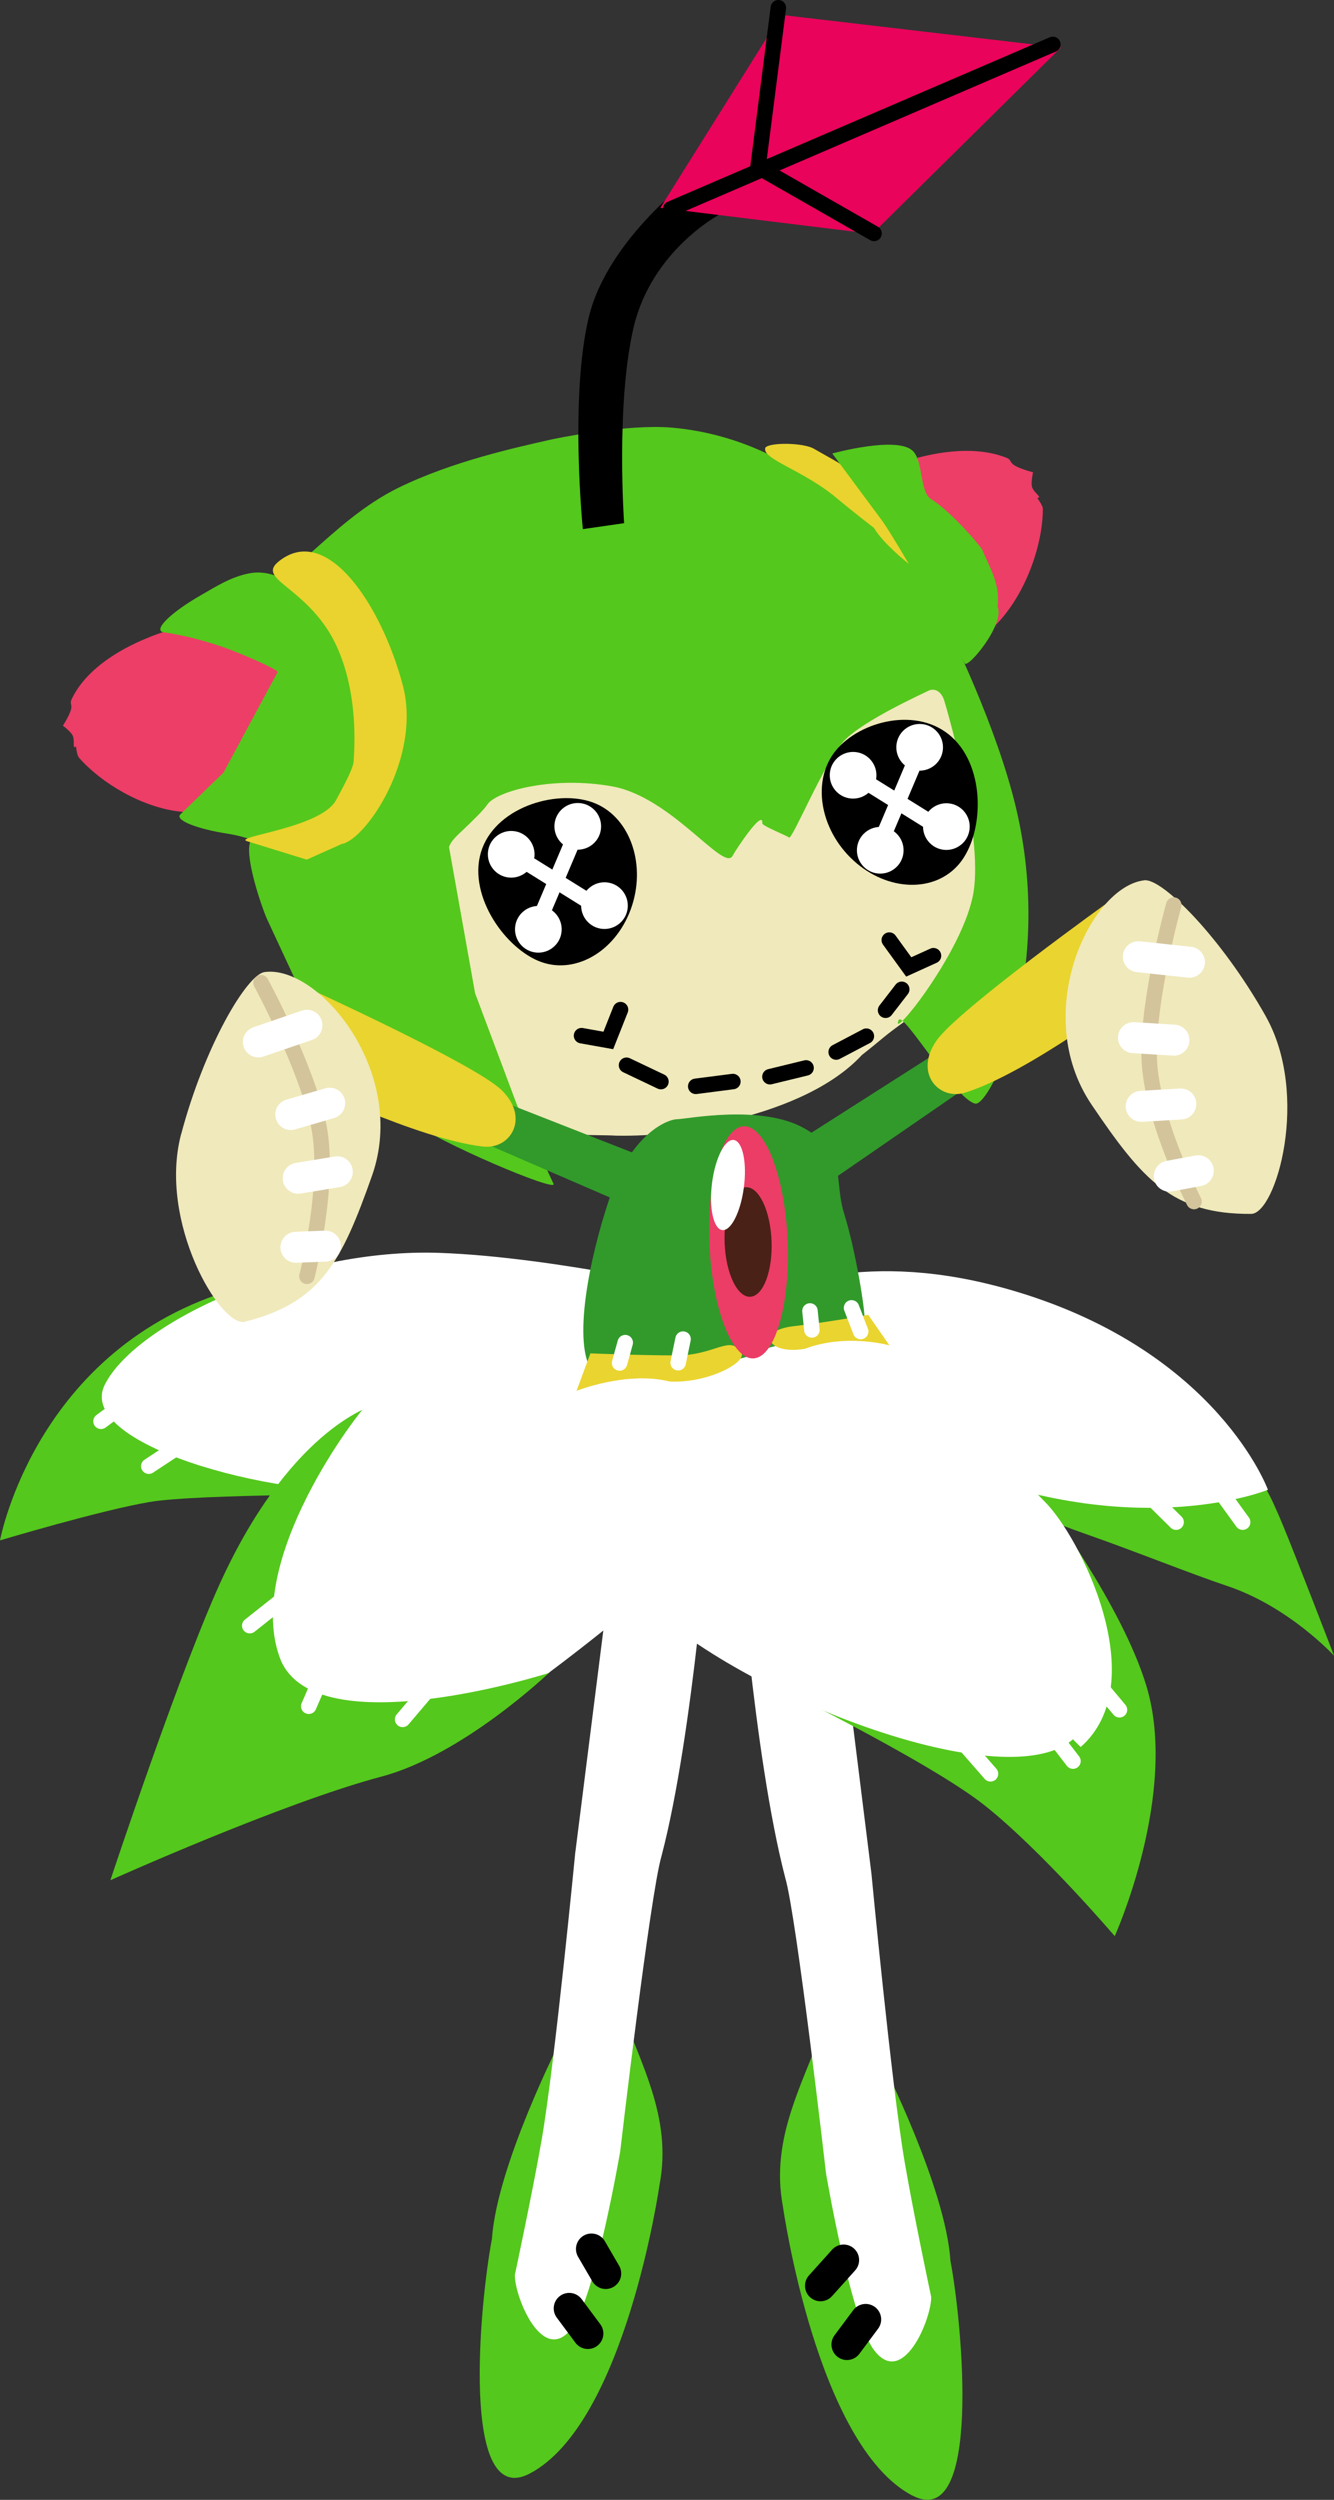 <svg version="1.1" xmlns="http://www.w3.org/2000/svg" xmlns:xlink="http://www.w3.org/1999/xlink" width="21.526" height="40.329" viewBox="0,0,21.526,40.329"><rect x="0" y="0" width="21.526" height="40.329" fill="#333333" stroke="none"/><g transform="translate(-228.125,-159.172)"><g data-paper-data="{&quot;isPaintingLayer&quot;:true}" fill-rule="nonzero" stroke-linejoin="miter" stroke-miterlimit="10" stroke-dasharray="" stroke-dashoffset="0" style="mix-blend-mode: normal"><g data-paper-data="{&quot;index&quot;:null}"><g data-paper-data="{&quot;index&quot;:null}" stroke="none" stroke-width="0" stroke-linecap="butt"><path d="M236.672,199.077c-1.129,0.592 -0.802,-2.779 -0.609,-3.786c0.08,-1.189 1.107,-3.2 1.107,-3.2c0,0 0.626,-1.43 0.98,-0.49c0.165,0.438 0.353,0.852 0.487,1.276c0.154,0.486 0.237,0.985 0.13,1.544c0,0 -0.55,3.846 -2.095,4.656z" data-paper-data="{&quot;index&quot;:null}" fill="#54c81c"/><path d="M237.41,189.045l0.704,-5.577l1.466,0.054c0,0 -0.261,3.613 -0.78,5.59c-0.184,0.621 -0.667,4.767 -0.667,4.767c0,0 -0.397,2.316 -0.767,2.833c-0.471,0.657 -0.939,-0.481 -0.933,-0.841c0,0 0.287,-1.339 0.433,-2.182c0.215,-1.247 0.543,-4.644 0.543,-4.644z" data-paper-data="{&quot;index&quot;:null}" fill="#ffffff"/></g><path d="M237.31,196.412l0.301,0.405" fill="none" stroke="#000000" stroke-width="0.5" stroke-linecap="round"/><path d="M237.899,195.849l-0.23,-0.395" fill="none" stroke="#000000" stroke-width="0.5" stroke-linecap="round"/></g><g data-paper-data="{&quot;index&quot;:null}"><g data-paper-data="{&quot;index&quot;:null}" stroke="none" stroke-width="0" stroke-linecap="butt"><path d="M242.845,199.431c-1.544,-0.814 -2.086,-4.66 -2.086,-4.66c-0.106,-0.559 -0.022,-1.058 0.133,-1.544c0.135,-0.423 0.324,-0.837 0.49,-1.275c0.355,-0.94 0.979,0.491 0.979,0.491c0,0 1.023,2.014 1.101,3.202c0.191,1.007 0.512,4.379 -0.616,3.785z" data-paper-data="{&quot;index&quot;:null}" fill="#54c81c"/><path d="M242.187,189.399c0,0 0.322,3.398 0.535,4.645c0.144,0.844 0.429,2.183 0.429,2.183c0.005,0.36 -0.465,1.498 -0.935,0.84c-0.369,-0.517 -0.762,-2.834 -0.762,-2.834c0,0 -0.475,-4.146 -0.658,-4.768c-0.515,-1.979 -0.769,-5.592 -0.769,-5.592l1.466,-0.052l0.694,5.578z" data-paper-data="{&quot;index&quot;:null}" fill="#ffffff"/></g><path d="M241.365,196.047l0.373,-0.415" fill="none" stroke="#000000" stroke-width="0.5" stroke-linecap="round"/><path d="M242.094,196.59l-0.302,0.405" fill="none" stroke="#000000" stroke-width="0.5" stroke-linecap="round"/></g><g data-paper-data="{&quot;index&quot;:null}"><g><path d="M239.025,168.528c3.653,-0.932 4.664,2.168 4.77,2.414c0.217,0.592 0.274,1.238 0.226,1.864c-0.073,1.045 -0.482,2.095 -1.259,2.817c-0.406,0.29 -0.341,0.263 -0.728,0.568c-0.535,0.578 -1.433,0.896 -2.163,1.068c-0.585,0.171 -1.194,0.245 -1.803,0.234c-0.394,-0.021 -0.817,0.026 -1.182,-0.152c-0.337,-0.171 -0.648,-0.446 -0.75,-0.822c-0.299,-0.901 -0.607,-1.801 -0.823,-2.726c-0.046,-0.257 -0.136,-0.528 -0.071,-0.788c0.128,-0.233 -0.624,-3.353 3.783,-4.477z" data-paper-data="{&quot;index&quot;:null}" fill="#f0e9bb" stroke="none" stroke-width="0.172" stroke-linecap="butt"/><path d="M242.386,166.739c0.866,-0.344 1.545,-0.361 1.991,-0.177c0.064,0.026 0.043,0.074 0.124,0.122c0.098,0.058 0.341,0.123 0.294,0.104c0,0 -0.04,0.174 -0.015,0.246c0.032,0.091 0.176,0.171 0.081,0.17c0,0 0.092,0.123 0.092,0.175c-0,0.574 -0.271,1.38 -0.765,1.881c0.428,0.398 -2.239,-1.972 -1.802,-2.521z" data-paper-data="{&quot;index&quot;:null}" fill="#ed3e67" stroke="none" stroke-width="0.172" stroke-linecap="butt"/><path d="M235.371,172.839l0.42,2.355l0.681,1.816l0.585,1.26c0.069,0.148 -1.875,-0.674 -2.321,-1.024c-0.552,-0.433 -0.965,-0.954 -1.376,-1.475c-0.3,-0.38 -0.359,-0.552 -0.496,-0.847l-0.427,-0.918c-0.081,-0.174 -0.398,-1.085 -0.257,-1.289c0.04,-0.058 0.798,0.252 0.871,0.232l0.535,-0.146c0.159,-0.043 0.553,-0.5 0.664,-0.646c0.081,-0.106 0.488,-0.875 0.398,-1.506l-0.09,-0.624c-0.013,-0.093 -0.477,-0.996 -0.444,-1.022c0.067,-0.054 -1.026,-0.867 -0.958,-0.928c0.38,-0.337 0.837,-0.761 1.4,-1.037c0.884,-0.432 1.914,-0.652 2.439,-0.772c0.09,-0.021 1.237,-0.26 1.973,-0.197c1.166,0.101 1.941,0.645 1.992,0.672c0.801,0.436 1.457,1.011 1.989,1.706l0.346,0.613c0.177,0.314 0.918,1.855 1.222,3.131c0.641,2.686 -0.418,4.838 -0.656,4.783c-0.333,-0.077 -1.17,-1.512 -1.236,-1.346c-0.147,0.369 1.052,-1.111 1.209,-2.061c0.156,-0.95 -0.424,-2.94 -0.474,-3.1c-0.04,-0.127 -0.144,-0.213 -0.266,-0.148c-0.081,0.043 -1.033,0.47 -1.348,0.802c-0.315,0.332 -0.845,1.622 -0.89,1.56c-0.017,-0.023 -0.433,-0.187 -0.43,-0.228c0.019,-0.249 -0.427,0.424 -0.48,0.524c-0.141,0.265 -0.984,-0.947 -1.939,-1.12c-0.955,-0.173 -1.873,0.073 -2.019,0.294c-0.058,0.088 -0.255,0.277 -0.356,0.374c-0.135,0.129 -0.23,0.209 -0.261,0.311z" data-paper-data="{&quot;index&quot;:null}" fill="#54c81c" stroke="none" stroke-width="0.172" stroke-linecap="butt"/><path d="M231.066,172.269c-0.637,-0.058 -1.314,-0.468 -1.668,-0.876c-0.032,-0.037 -0.047,-0.18 -0.047,-0.18c-0.062,0.058 -0.016,-0.086 -0.051,-0.17c-0.028,-0.066 -0.162,-0.166 -0.162,-0.166c-0.02,0.043 0.102,-0.151 0.131,-0.251c0.024,-0.083 -0.019,-0.105 0.007,-0.162c0.182,-0.401 0.644,-0.799 1.431,-1.078c1.03,-0.364 2.146,0.184 2.238,0.563c0,0 -0.792,2.419 -1.88,2.32z" data-paper-data="{&quot;index&quot;:null}" fill="#ed3e67" stroke="none" stroke-width="0.172" stroke-linecap="butt"/><path d="M233.883,170.437c0.12,-0.136 0.044,1.408 -0.279,1.7c-0.555,0.501 -0.421,0.739 -1.008,0.705c-0.132,-0.007 -0.427,-0.164 -0.812,-0.223c-0.445,-0.068 -0.86,-0.213 -0.743,-0.315l0.691,-0.669l0.872,-1.62c0.014,-0.025 -0.281,-0.171 -0.726,-0.347c-0.312,-0.123 -0.765,-0.25 -1.105,-0.294c-0.2,-0.026 0.114,-0.327 0.599,-0.603c0.235,-0.134 0.48,-0.295 0.784,-0.351c0.526,-0.097 1.05,0.405 1.335,0.974c0.267,0.532 0.31,1.134 0.39,1.044z" data-paper-data="{&quot;index&quot;:null}" fill="#54c81c" stroke="none" stroke-width="0.172" stroke-linecap="butt"/><path d="M234.623,170.219c0.314,1.174 -0.598,2.503 -0.982,2.568l-0.567,0.253l-0.961,-0.297c-0.246,-0.076 1.187,-0.21 1.434,-0.662c0.161,-0.295 0.276,-0.52 0.284,-0.623c0.071,-0.982 -0.142,-1.719 -0.441,-2.16c-0.47,-0.693 -1.098,-0.799 -0.771,-1.066c0.78,-0.635 1.661,0.704 2.004,1.987z" data-paper-data="{&quot;index&quot;:null}" fill="#ead32e" stroke="none" stroke-width="0.172" stroke-linecap="butt"/><path d="M242.232,167.692c0,0 -0.356,-0.274 -0.612,-0.489c-0.535,-0.449 -1.221,-0.63 -1.143,-0.812c0.082,-0.086 0.611,-0.076 0.777,0.018l0.339,0.192c0.596,0.337 0.949,0.953 1.007,1.226c0.025,0.118 0.201,0.302 0.191,0.443c0,0 -0.417,-0.329 -0.56,-0.577z" data-paper-data="{&quot;index&quot;:null}" fill="#ead32e" stroke="none" stroke-width="0.172" stroke-linecap="butt"/><path d="M241.555,166.488c0,0 1.039,-0.287 1.297,-0.044c0.172,0.162 0.114,0.668 0.295,0.778c0.224,0.137 0.603,0.519 0.827,0.814c0.116,0.291 0.295,0.553 0.248,0.92c0.125,0.284 -0.48,1.008 -0.53,0.918l-0.687,-1.232c-0.174,-0.313 -0.55,-0.941 -0.642,-1.065z" data-paper-data="{&quot;index&quot;:null}" fill="#54c81c" stroke="none" stroke-width="0.172" stroke-linecap="butt"/><path d="M235.905,172.864c0.257,-0.7 1.262,-0.972 1.831,-0.729c0.57,0.242 0.823,1.007 0.567,1.707c-0.257,0.7 -0.927,1.072 -1.497,0.829c-0.57,-0.243 -1.158,-1.107 -0.901,-1.807z" fill="#000000" stroke="none" stroke-width="0" stroke-linecap="butt"/><path d="M243.487,171.065c0.55,0.504 0.515,1.559 0.121,2.037c-0.394,0.477 -1.16,0.456 -1.711,-0.048c-0.55,-0.504 -0.677,-1.299 -0.283,-1.777c0.394,-0.477 1.322,-0.716 1.872,-0.213z" data-paper-data="{&quot;index&quot;:null}" fill="#000000" stroke="none" stroke-width="0" stroke-linecap="butt"/><path d="M238.79,176.621l-0.555,-0.264" fill="none" stroke="#000000" stroke-width="0.25" stroke-linecap="round"/><path d="M239.352,176.697l0.599,-0.077" fill="none" stroke="#000000" stroke-width="0.25" stroke-linecap="round"/><path d="M241.132,176.4l-0.583,0.142" fill="none" stroke="#000000" stroke-width="0.25" stroke-linecap="round"/><path d="M242.105,175.888l-0.487,0.256" fill="none" stroke="#000000" stroke-width="0.25" stroke-linecap="round"/><path d="M242.676,175.132l-0.261,0.338" fill="none" stroke="#000000" stroke-width="0.25" stroke-linecap="round"/><path d="M238.138,175.46l-0.197,0.497l-0.432,-0.077" fill="none" stroke="#000000" stroke-width="0.25" stroke-linecap="round"/><path d="M243.188,174.59l-0.399,0.181l-0.314,-0.433" data-paper-data="{&quot;index&quot;:null}" fill="none" stroke="#000000" stroke-width="0.25" stroke-linecap="round"/><path d="M237.774,173.806l-1.3,-0.809" fill="none" stroke="#ffffff" stroke-width="0.25" stroke-linecap="round"/><path d="M236.781,174.127l0.617,-1.456" fill="none" stroke="#ffffff" stroke-width="0.25" stroke-linecap="round"/><path d="M235.999,172.919c0.019,-0.207 0.203,-0.359 0.41,-0.34c0.207,0.019 0.359,0.203 0.34,0.41c-0.019,0.207 -0.203,0.359 -0.41,0.34c-0.207,-0.019 -0.359,-0.203 -0.34,-0.41z" fill="#ffffff" stroke="none" stroke-width="0" stroke-linecap="butt"/><path d="M237.504,173.747c0.019,-0.207 0.203,-0.359 0.41,-0.34c0.207,0.019 0.359,0.203 0.34,0.41c-0.019,0.207 -0.203,0.359 -0.41,0.34c-0.207,-0.019 -0.359,-0.203 -0.34,-0.41z" fill="#ffffff" stroke="none" stroke-width="0" stroke-linecap="butt"/><path d="M237.073,172.468c0.019,-0.207 0.203,-0.359 0.41,-0.34c0.207,0.019 0.359,0.203 0.34,0.41c-0.019,0.207 -0.203,0.359 -0.41,0.34c-0.207,-0.019 -0.359,-0.203 -0.34,-0.41z" fill="#ffffff" stroke="none" stroke-width="0" stroke-linecap="butt"/><path d="M236.437,174.129c0.019,-0.207 0.203,-0.359 0.41,-0.34c0.207,0.019 0.359,0.203 0.34,0.41c-0.019,0.207 -0.203,0.359 -0.41,0.34c-0.207,-0.019 -0.359,-0.203 -0.34,-0.41z" fill="#ffffff" stroke="none" stroke-width="0" stroke-linecap="butt"/><path d="M241.99,171.722l1.3,0.809" fill="none" stroke="#ffffff" stroke-width="0.25" stroke-linecap="round"/><path d="M242.298,172.852l0.617,-1.456" fill="none" stroke="#ffffff" stroke-width="0.25" stroke-linecap="round"/><path d="M241.516,171.644c0.019,-0.207 0.203,-0.359 0.41,-0.34c0.207,0.019 0.359,0.203 0.34,0.41c-0.019,0.207 -0.203,0.359 -0.41,0.34c-0.207,-0.019 -0.359,-0.203 -0.34,-0.41z" fill="#ffffff" stroke="none" stroke-width="0" stroke-linecap="butt"/><path d="M243.021,172.472c0.019,-0.207 0.203,-0.359 0.41,-0.34c0.207,0.019 0.359,0.203 0.34,0.41c-0.019,0.207 -0.203,0.359 -0.41,0.34c-0.207,-0.019 -0.359,-0.203 -0.34,-0.41z" fill="#ffffff" stroke="none" stroke-width="0" stroke-linecap="butt"/><path d="M242.59,171.193c0.019,-0.207 0.203,-0.359 0.41,-0.34c0.207,0.019 0.359,0.203 0.34,0.41c-0.019,0.207 -0.203,0.359 -0.41,0.34c-0.207,-0.019 -0.359,-0.203 -0.34,-0.41z" fill="#ffffff" stroke="none" stroke-width="0" stroke-linecap="butt"/><path d="M241.954,172.854c0.019,-0.207 0.203,-0.359 0.41,-0.34c0.207,0.019 0.359,0.203 0.34,0.41c-0.019,0.207 -0.203,0.359 -0.41,0.34c-0.207,-0.019 -0.359,-0.203 -0.34,-0.41z" fill="#ffffff" stroke="none" stroke-width="0" stroke-linecap="butt"/></g><g><path d="M237.53,167.708c0,0 -0.214,-2.116 0.094,-3.411c0.308,-1.296 1.741,-2.319 1.741,-2.319l0.354,0.664c0,0 -1.081,0.579 -1.37,1.812c-0.289,1.233 -0.153,3.158 -0.153,3.158z" fill="#000000" stroke="none" stroke-width="0" stroke-linecap="butt"/><path d="M238.78,162.525l1.95,-3.113l4.513,0.529l-3.042,3.004z" fill="#ea035a" stroke="none" stroke-width="0" stroke-linecap="butt"/><path d="M238.948,162.542l6.166,-2.654" fill="none" stroke="#000000" stroke-width="0.25" stroke-linecap="round"/><path d="M242.229,162.938l-1.873,-1.071l0.329,-2.57" fill="none" stroke="#000000" stroke-width="0.25" stroke-linecap="round"/></g></g><g data-paper-data="{&quot;index&quot;:null}"><g data-paper-data="{&quot;index&quot;:null}" stroke="none" stroke-width="0" stroke-linecap="butt"><path d="M242.447,182.371c0,0 5.634,0.633 5.809,0.567c0.175,-0.066 0.374,0.368 0.566,0.828c0.193,0.46 0.83,2.117 0.83,2.117c0,0 -0.725,-0.792 -1.726,-1.126c-0.592,-0.198 -1.512,-0.57 -2.321,-0.852c-1.469,-0.512 -3.158,-1.534 -3.158,-1.534z" fill="#54c81c"/><path d="M243.588,182.887c-4.108,-1.6 -4.472,-3.584 -4.472,-3.584c0,0 -0.249,-0.014 1.156,0.575c0.483,0.203 1.709,-0.634 4.253,0.131c3.255,0.978 4.06,3.197 4.06,3.197c0,0 -2.04,0.833 -4.997,-0.319z" fill="#ffffff"/></g><path d="M246.602,183.233l0.501,0.495" fill="none" stroke="#ffffff" stroke-width="0.25" stroke-linecap="round"/><path d="M247.819,183.233l0.358,0.495" fill="none" stroke="#ffffff" stroke-width="0.25" stroke-linecap="round"/></g><g data-paper-data="{&quot;index&quot;:null}"><g data-paper-data="{&quot;index&quot;:null}" stroke="none" stroke-width="0" stroke-linecap="butt"><path d="M246.112,190.406c0,0 -1.164,-1.365 -2.091,-2.103c-0.927,-0.738 -3.65,-2.06 -3.65,-2.06l4.605,-2.852c0,0 1.251,1.666 1.648,2.98c0.525,1.737 -0.511,4.036 -0.511,4.036z" fill="#54c81c"/><path d="M245.438,187.231c-1.137,1.001 -5.735,-0.842 -7.115,-2.424c-1.476,-1.692 -0.793,-5.023 -0.793,-5.023l0.886,-0.315c0,0 0.522,1.104 2.541,1.568c2.961,0.681 3.453,1.8 4.019,2.353c0.571,0.556 1.77,2.925 0.587,3.966z" fill="#ffffff"/></g><path d="M243.477,187.065l0.631,0.723" fill="none" stroke="#ffffff" stroke-width="0.25" stroke-linecap="round"/><path d="M245.439,187.583l-0.557,-0.723" fill="none" stroke="#ffffff" stroke-width="0.25" stroke-linecap="round"/><path d="M245.473,185.901l0.716,0.854" fill="none" stroke="#ffffff" stroke-width="0.25" stroke-linecap="round"/></g><g data-paper-data="{&quot;index&quot;:null}"><g data-paper-data="{&quot;index&quot;:null}" stroke="none" stroke-width="0" stroke-linecap="butt"><path d="M228.125,184.022c0,0 0.596,-3.24 3.981,-4.107c0.641,-0.164 -1.76,1.637 -1.428,2.363c0.332,0.726 3.675,1.003 3.675,1.003c0,0 -3.026,-0.012 -3.815,0.122c-0.789,0.133 -2.412,0.619 -2.412,0.619z" fill="#54c81c"/><path d="M239.623,180.044c0,0 -3.611,2.887 -5.224,3.143c-1.489,0.237 -5.096,-0.662 -4.582,-1.679c0.514,-1.016 3.114,-2.207 5.404,-2.124c1.89,0.068 4.402,0.66 4.402,0.66z" fill="#ffffff"/></g><path d="M230.526,182.825l0.77,-0.507" fill="none" stroke="#ffffff" stroke-width="0.25" stroke-linecap="round"/><path d="M229.755,182.101l0.49,-0.362" fill="none" stroke="#ffffff" stroke-width="0.25" stroke-linecap="round"/></g><g data-paper-data="{&quot;index&quot;:null}"><g data-paper-data="{&quot;index&quot;:null}" stroke="none" stroke-width="0" stroke-linecap="butt"><path d="M237.001,186.143c0,0 -1.394,1.338 -2.721,1.69c-1.597,0.423 -4.374,1.672 -4.374,1.672c0,0 1.176,-3.549 1.837,-4.937c1.142,-2.405 2.432,-2.733 2.432,-2.733c0,0 -1.458,3.162 -0.943,4.055c0.507,0.88 3.768,0.253 3.768,0.253z" fill="#54c81c"/><path d="M234.081,181.794c0.131,-0.099 2.097,-1.44 3.599,-1.335c1.993,0.14 1.999,-0.975 2.385,-0.118c0.386,0.857 0.449,2.71 -0.723,3.848c-0.975,0.947 -2.37,1.975 -2.37,1.975c0,0 -3.722,1.185 -4.316,-0.208c-0.633,-1.59 1.288,-4.059 1.425,-4.162z" fill="#ffffff"/></g><path d="M234.622,186.91l0.361,-0.425" fill="none" stroke="#ffffff" stroke-width="0.25" stroke-linecap="round"/><path d="M233.323,186.202l-0.216,0.496" fill="none" stroke="#ffffff" stroke-width="0.25" stroke-linecap="round"/><path d="M233.107,184.644l-0.952,0.754" fill="none" stroke="#ffffff" stroke-width="0.25" stroke-linecap="round"/></g><g data-paper-data="{&quot;index&quot;:null}"><path d="M237.677,181.289c-0.304,-0.443 -0.066,-1.751 0.29,-2.807c0.356,-1.056 0.958,-1.254 1.079,-1.254c0.154,0 1.359,-0.249 2.06,0.148c0.702,0.397 0.464,0.812 0.642,1.38c0.178,0.569 0.338,1.533 0.328,1.713c-0.025,0.461 -1.456,0.255 -1.702,0.537c0,0 -2.331,0.681 -2.697,0.283z" data-paper-data="{&quot;index&quot;:null}" fill="#319a2b" stroke="none" stroke-width="0.172" stroke-linecap="butt"/><path d="M239.05,181.038c0.613,0 0.86,-0.342 1.038,-0.043c0.092,0.155 -0.547,0.498 -1.158,0.464c-0.688,-0.173 -1.502,0.151 -1.502,0.151l0.224,-0.605c0,0 0.785,0.033 1.398,0.033z" data-paper-data="{&quot;index&quot;:null}" fill="#ead42f" stroke="none" stroke-width="0" stroke-linecap="butt"/><path d="M242.136,180.384l0.341,0.492c0,0 -0.698,-0.197 -1.362,0.055c-0.603,0.106 -0.8,-0.291 -0.192,-0.363c0.608,-0.072 1.213,-0.185 1.213,-0.185z" data-paper-data="{&quot;index&quot;:null}" fill="#ead42f" stroke="none" stroke-width="0" stroke-linecap="butt"/><path d="M239.147,180.775l-0.079,0.381" fill="none" stroke="#ffffff" stroke-width="0.25" stroke-linecap="round"/><path d="M238.214,180.832l-0.091,0.328" fill="none" stroke="#ffffff" stroke-width="0.25" stroke-linecap="round"/><path d="M241.226,180.627l-0.031,-0.306" fill="none" stroke="#ffffff" stroke-width="0.25" stroke-linecap="round"/><path d="M241.866,180.271l0.147,0.382" fill="none" stroke="#ffffff" stroke-width="0.25" stroke-linecap="round"/></g><g data-paper-data="{&quot;index&quot;:null}" stroke="none" stroke-linecap="butt"><path d="M240.051,177.358c0.17,-0.069 0.342,0.076 0.481,0.367c0.139,0.291 0.247,0.727 0.289,1.239c0.042,0.512 0.011,1.004 -0.073,1.385c-0.084,0.381 -0.221,0.652 -0.391,0.721c-0.17,0.069 -0.341,-0.076 -0.481,-0.367c-0.139,-0.291 -0.247,-0.726 -0.289,-1.239c-0.042,-0.512 -0.011,-1.004 0.073,-1.385c0.084,-0.381 0.221,-0.652 0.391,-0.721z" fill="#eb3d66" stroke-width="0.019"/><path d="M240.575,179.194c0.019,0.488 -0.136,0.89 -0.345,0.898c-0.209,0.008 -0.394,-0.381 -0.412,-0.869c-0.019,-0.488 0.136,-0.89 0.345,-0.898c0.209,-0.008 0.394,0.381 0.412,0.869z" fill="#492116" stroke-width="0"/><path d="M239.943,177.562c0.073,-0.007 0.131,0.067 0.166,0.194c0.035,0.127 0.047,0.305 0.027,0.506c-0.02,0.201 -0.067,0.385 -0.128,0.522c-0.061,0.137 -0.135,0.225 -0.207,0.232c-0.073,0.008 -0.131,-0.067 -0.166,-0.194c-0.035,-0.127 -0.047,-0.305 -0.027,-0.506c0.02,-0.201 0.067,-0.386 0.128,-0.522c0.061,-0.137 0.135,-0.225 0.208,-0.232z" fill="#ffffff" stroke-width="0.019"/></g><g data-paper-data="{&quot;index&quot;:null}"><g stroke="none" stroke-width="0" stroke-linecap="butt"><path d="M238.545,177.85l-0.083,0.855l-2.498,-1.082l0.263,-0.682z" fill="#319a2b"/><path d="M236.217,176.756c0.465,0.45 0.145,0.962 -0.295,0.913c-1.062,-0.118 -2.96,-1.052 -2.96,-1.052l0.067,-1.534c0,0 2.753,1.252 3.188,1.673z" fill="#ead42f"/><path d="M231.049,177.467c0.376,-1.418 1.059,-2.573 1.344,-2.613c0.871,-0.124 2.327,1.617 1.733,3.291c-0.49,1.383 -0.82,2.04 -2.05,2.35c-0.389,0.098 -1.404,-1.61 -1.028,-3.028z" fill="#f0e9bb"/></g><path d="M232.337,175.026c0,0 0.741,1.365 0.932,2.313c0.191,0.948 -0.191,2.423 -0.191,2.423" fill="none" stroke="#d3c49c" stroke-width="0.25" stroke-linecap="round"/><path d="M232.294,175.981l0.784,-0.269" fill="none" stroke="#ffffff" stroke-width="0.5" stroke-linecap="round"/><path d="M233.445,176.969l-0.628,0.183" fill="none" stroke="#ffffff" stroke-width="0.5" stroke-linecap="round"/><path d="M233.568,178.076l-0.631,0.104" fill="none" stroke="#ffffff" stroke-width="0.5" stroke-linecap="round"/><path d="M233.376,179.275l-0.476,0.019" fill="none" stroke="#ffffff" stroke-width="0.5" stroke-linecap="round"/></g><g data-paper-data="{&quot;index&quot;:null}"><g stroke="#ffffff" stroke-width="0" stroke-linecap="butt"><path d="M243.262,176.142l0.39,0.618l-2.242,1.544l-0.247,-0.823z" data-paper-data="{&quot;index&quot;:null}" fill="#319a2b"/><path d="M243.237,175.959c0.346,-0.497 2.805,-2.257 2.805,-2.257l0.362,1.492c0,0 -1.682,1.283 -2.701,1.604c-0.422,0.133 -0.836,-0.307 -0.466,-0.839z" data-paper-data="{&quot;index&quot;:null}" fill="#ead42f"/><path d="M248.549,175.566c0.72,1.278 0.166,3.187 -0.235,3.189c-1.268,0.008 -1.752,-0.546 -2.574,-1.761c-0.995,-1.472 -0.023,-3.522 0.852,-3.621c0.286,-0.032 1.237,0.914 1.957,2.192z" data-paper-data="{&quot;index&quot;:null}" fill="#f0e9bb"/></g><path d="M247.392,178.556c0,0 -0.699,-1.354 -0.723,-2.321c-0.024,-0.967 0.396,-2.462 0.396,-2.462" data-paper-data="{&quot;index&quot;:null}" fill="none" stroke="#d3c49c" stroke-width="0.25" stroke-linecap="round"/><path d="M246.494,174.606l0.824,0.089" data-paper-data="{&quot;index&quot;:null}" fill="none" stroke="#ffffff" stroke-width="0.5" stroke-linecap="round"/><path d="M247.068,175.952l-0.653,-0.04" data-paper-data="{&quot;index&quot;:null}" fill="none" stroke="#ffffff" stroke-width="0.5" stroke-linecap="round"/><path d="M246.54,177.02l0.639,-0.038" data-paper-data="{&quot;index&quot;:null}" fill="none" stroke="#ffffff" stroke-width="0.5" stroke-linecap="round"/><path d="M246.993,178.146l0.468,-0.087" data-paper-data="{&quot;index&quot;:null}" fill="none" stroke="#ffffff" stroke-width="0.5" stroke-linecap="round"/></g></g></g></svg>